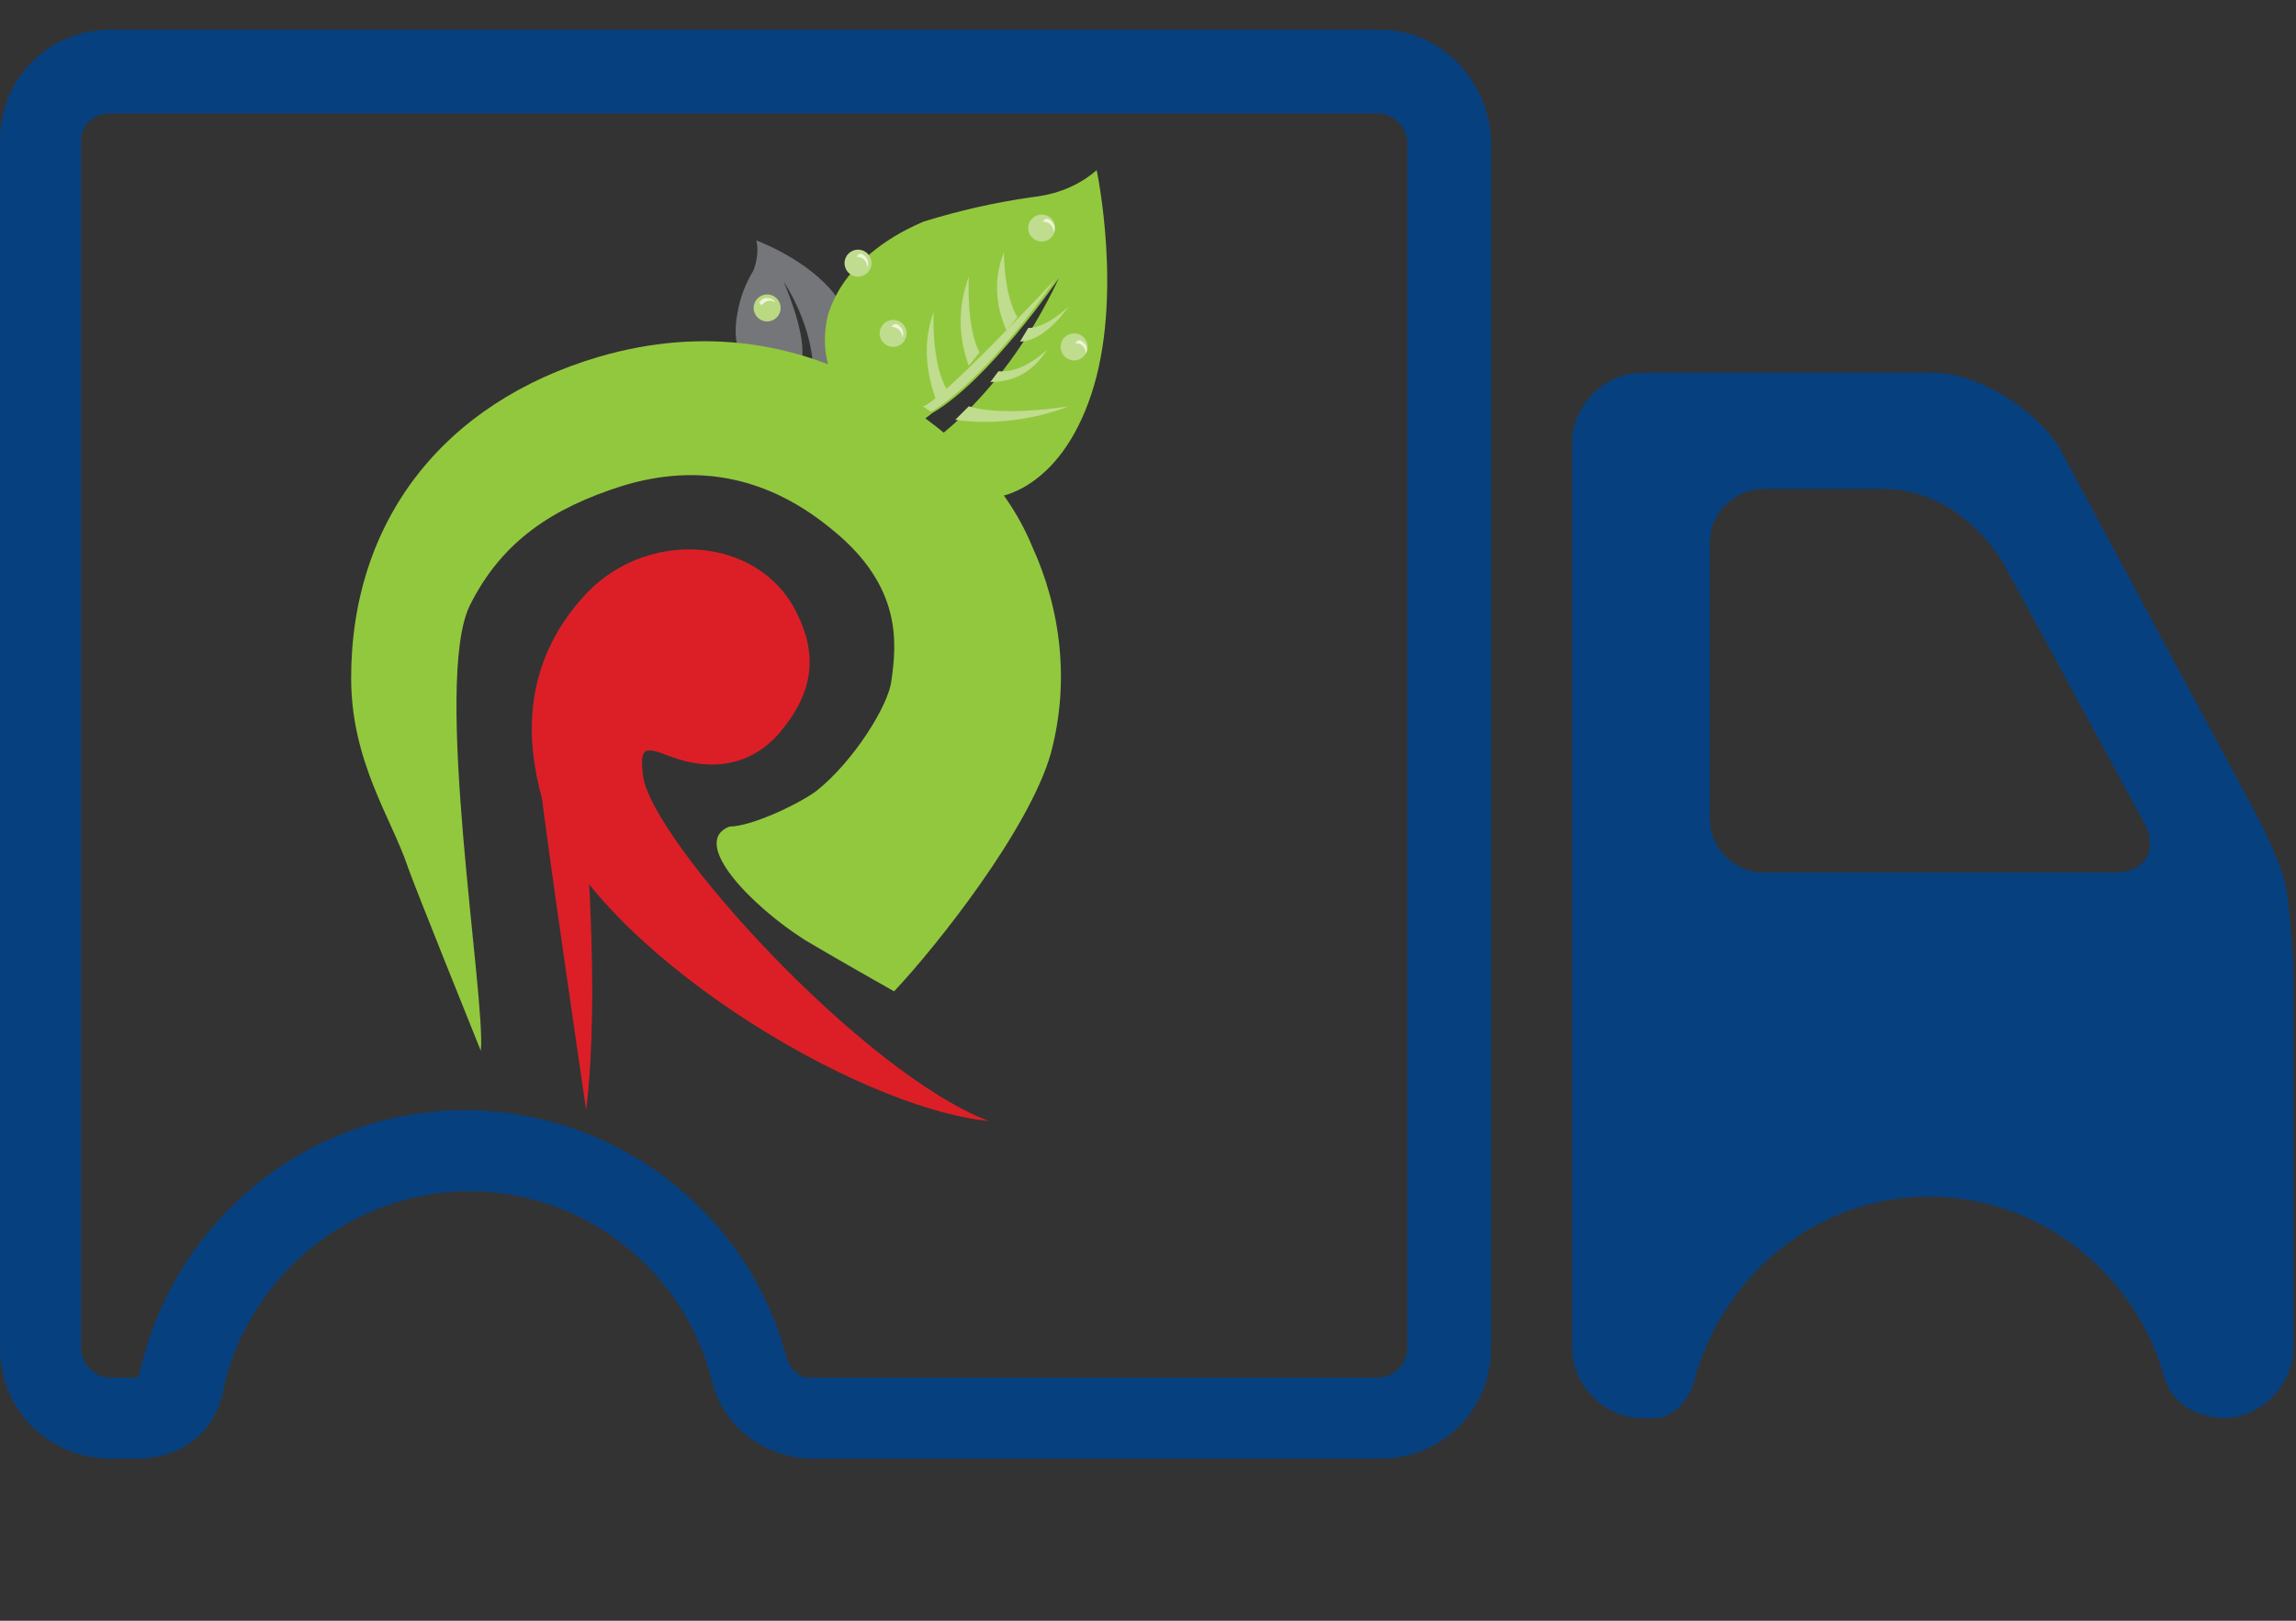 <?xml version="1.0" encoding="utf-8"?>
<!-- Generator: Adobe Illustrator 24.3.0, SVG Export Plug-In . SVG Version: 6.00 Build 0)  -->
<svg version="1.1" id="Layer_1" xmlns="http://www.w3.org/2000/svg" xmlns:xlink="http://www.w3.org/1999/xlink" x="0px" y="0px"
	 viewBox="0 0 85 60" style="enable-background:new 0 0 85 60;" xml:space="preserve">
<rect x="0" y="0" width="85" height="60" fill="#333333" stroke="none"/>
<style type="text/css">
	.st0{fill:#07407E;}
	.st1{fill-rule:evenodd;clip-rule:evenodd;fill:#757679;}
	.st2{fill-rule:evenodd;clip-rule:evenodd;fill:#92C83E;}
	.st3{fill-rule:evenodd;clip-rule:evenodd;fill:#DC1F26;}
	.st4{fill:#DC1F26;}
	.st5{fill-rule:evenodd;clip-rule:evenodd;fill:#C0DC8F;}
	.st6{fill:#C0DC8F;}
	.st7{fill:#BAD982;}
	.st8{fill-rule:evenodd;clip-rule:evenodd;fill:#EFF5D9;}
</style>
<path class="st0" d="M5.1,54L5.1,54h-1C1.8,54,0,52.2,0,49.9V5.2c0-2.3,1.8-4.1,4.1-4.1h47c2.3,0,4.1,2,4.1,4.2v44.6
	c0,2.3-1.8,4.1-4.1,4.1H30c-1.1,0-3.2-0.7-3.7-3.1c-1.1-4-4.8-6.8-8.9-6.8c-4.3,0-8.1,3-9.1,7.2C8,53.2,6.5,54,5.1,54z M4.1,4.2
	C3.5,4.2,3,4.6,3,5.2v44.7C3,50.5,3.5,51,4.1,51h1l0.1-0.3c1.3-5.6,6.3-9.6,12-9.6c5.6,0,10.5,3.8,11.9,9.1c0.2,0.7,0.7,0.8,0.8,0.8
	H51c0.6,0,1.1-0.5,1.1-1.1V5.3c0-0.6-0.5-1.1-1.1-1.1C51,4.2,4.1,4.2,4.1,4.2z M84.9,35.8c0,0-0.1-2.1-0.3-3.1
	c-0.2-0.9-1.1-2.6-1.1-2.6l-7.3-13.6c-1-1.5-3.1-2.7-4.6-2.7H60.8c-1.4,0-2.6,1.2-2.6,2.6v33.5c0,1.4,1.2,2.6,2.6,2.6h0.6
	c0,0,0.9-0.1,1.3-1.3c1-3.9,4.5-6.9,8.7-6.9c4.1,0,7.6,2.8,8.7,6.6c0.4,1.6,2.2,1.6,2.2,1.6c1.4,0,2.6-1.2,2.6-2.6L84.9,35.8z
	 M78.3,32.3h-13c-1.1,0-2-0.9-2-2V20.1c0-1.1,0.9-2,2-2h4.4c2.5,0,4.1,2,4.6,3l5.1,9.4C79.9,31.5,79.4,32.3,78.3,32.3z"/>
<path id="Path_20" class="st1" d="M29.6,13.8c-0.6,0.4-1.3,0.4-1.8-0.1c0,0-0.8-0.6-0.5-2.1c0.1-0.6,0.3-1.1,0.6-1.6
	C28,9.7,28.1,9.3,28,8.9c0,0,1.9,0.7,2.9,2c1,1.2,0.5,2.1,0.5,2.1c-0.2,0.5-0.7,0.8-1.3,0.8c0,0,0.1-1.5-1.1-3.4
	c0,0,0.8,1.8,0.7,2.8c0.1,0.8,0,1.5-0.2,2.3c0,0-0.1,0.4-0.4,0.5c0,0-0.3-0.1-0.2-0.3c0.1-0.2,0.3-0.4,0.3-0.6
	C29.5,14.6,29.6,14.2,29.6,13.8z"/>
<path id="Path_21" class="st2" d="M32.8,15.7c0,0-2.7-0.9-2.2-3.8c0,0,0.3-2.3,3.6-3.7c1.3-0.4,2.6-0.7,4-0.9c0.9-0.1,1.7-0.4,2.4-1
	c0,0,1,4.7-0.2,8.3s-3.5,3.8-3.5,3.8s-2.1,0.4-3.2-1.5c0,0,3.2-1.7,5.5-6.6c0,0-2.6,3.8-4.7,5c0,0-1.5,1.3-4.8,2.4
	c0,0-1,0.4-1.4-0.2c0,0-0.2-0.7,0.4-0.7c0.5,0.1,1,0.1,1.6,0C30.1,16.8,32.1,16.3,32.8,15.7z"/>
<path id="Path_22" class="st2" d="M38.9,27.9c0.7-2.6,0.4-5.3-0.7-7.7c-1-2.4-2.9-4.1-5.1-5.5c-3.4-2.1-7.1-2.6-10.9-1.5
	c-5.8,1.7-9.2,6.1-9.2,11.9c0,3.1,1.5,5.2,2.1,7c0.2,0.6,2.7,6.8,2.7,6.8l0,0C18,37,16,25.2,17.4,22.4c1.2-2.4,3.1-3.6,5.6-4.4
	c2.9-0.9,5.5-0.3,7.8,1.6c2.6,2.1,2.4,4.2,2.2,5.6c-0.1,0.9-1.4,3-2.8,4.1c-0.7,0.5-2.4,1.3-3.2,1.3c-1.5,0.6,0.9,3,2.8,4.2
	c1,0.6,3.3,1.9,3.3,1.9C34.7,35,38.1,30.7,38.9,27.9z"/>
<path id="Path_23" class="st3" d="M23.8,28.7c-0.1-1,0-1.1,1-0.7c1.6,0.6,3,0.3,4-0.8c1.3-1.5,1.5-2.9,0.7-4.5
	c-1.4-2.9-5.7-3.2-8-0.5c-2,2.3-2.2,5-1.3,7.8C22,35.1,31.6,41,36.6,41.5C31.9,39.7,24.1,31.1,23.8,28.7z"/>
<path id="Path_24" class="st4" d="M20.9,23c0,0,1.6,11.5,0.8,18.1c-0.1-0.7-1.5-10.2-1.7-12.1C19.6,25.9,20.5,24.1,20.9,23z"/>
<g id="Group_1" transform="translate(225.265 202.942)">
	<path id="Path_25" class="st5" d="M-186.2-192.6c0,0-4.3,4.6-4.9,4.7l0.3,0.2C-190.8-187.7-189-188.6-186.2-192.6z"/>
	<path id="Path_26" class="st5" d="M-188-190.7c-0.4-0.9-0.5-1.9-0.1-2.9c0,0,0,1.6,0.5,2.4L-188-190.7z"/>
	<path id="Path_27" class="st5" d="M-189.4-189.4c-0.4-1.1-0.4-2.2,0-3.3c0,0-0.1,1.9,0.4,2.8L-189.4-189.4z"/>
	<path id="Path_28" class="st5" d="M-190.6-188.1c-0.4-1.1-0.5-2.2-0.1-3.3c0,0-0.1,1.9,0.5,2.9L-190.6-188.1z"/>
	<path id="Path_29" class="st5" d="M-187.5-190.3c0,0,0.8,0.1,1.8-1.3c0,0-0.8,0.8-1.5,0.8L-187.5-190.3z"/>
	<path id="Path_30" class="st5" d="M-188.6-188.8c0.9,0,1.6-0.4,2.1-1.2c0,0-0.9,0.9-1.8,0.8L-188.6-188.8z"/>
	<path id="Path_31" class="st5" d="M-189.9-187.4c1.4,0.2,2.9,0,4.2-0.5c0,0-2.4,0.4-3.7,0L-189.9-187.4z"/>
	<circle id="Ellipse_1" class="st6" cx="-193.5" cy="-193.2" r="0.5"/>
	<circle id="Ellipse_2" class="st6" cx="-192.2" cy="-190.6" r="0.5"/>
	<circle id="Ellipse_3" class="st6" cx="-185.5" cy="-190.1" r="0.5"/>
	<circle id="Ellipse_4" class="st6" cx="-186.7" cy="-194.5" r="0.5"/>
</g>
<circle id="Ellipse_5" class="st7" cx="28.4" cy="11.4" r="0.5"/>
<path id="Path_32" class="st8" d="M31.7,9.5c0,0,0.4,0,0.4,0.4c0.1-0.2,0-0.4-0.2-0.5c0,0-0.1,0-0.1,0L31.7,9.5z"/>
<path id="Path_33" class="st8" d="M38.6,8.2c0,0,0.4,0,0.4,0.4c0.1-0.2,0-0.4-0.2-0.5c0,0-0.1,0-0.1,0L38.6,8.2z"/>
<path id="Path_34" class="st8" d="M33,12.1c0,0,0.4,0,0.4,0.4c0.1-0.2,0-0.4-0.2-0.5c0,0-0.1,0-0.1,0L33,12.1z"/>
<path id="Path_35" class="st8" d="M39.8,12.7c0,0,0.4,0,0.4,0.4c0.1-0.2,0-0.4-0.2-0.5c0,0-0.1,0-0.1,0L39.8,12.7z"/>
<path id="Path_36" class="st8" d="M28.2,11.3c0,0,0.2-0.3,0.5-0.1c-0.1-0.2-0.4-0.2-0.5-0.1c0,0,0,0-0.1,0.1L28.2,11.3z"/>
</svg>
